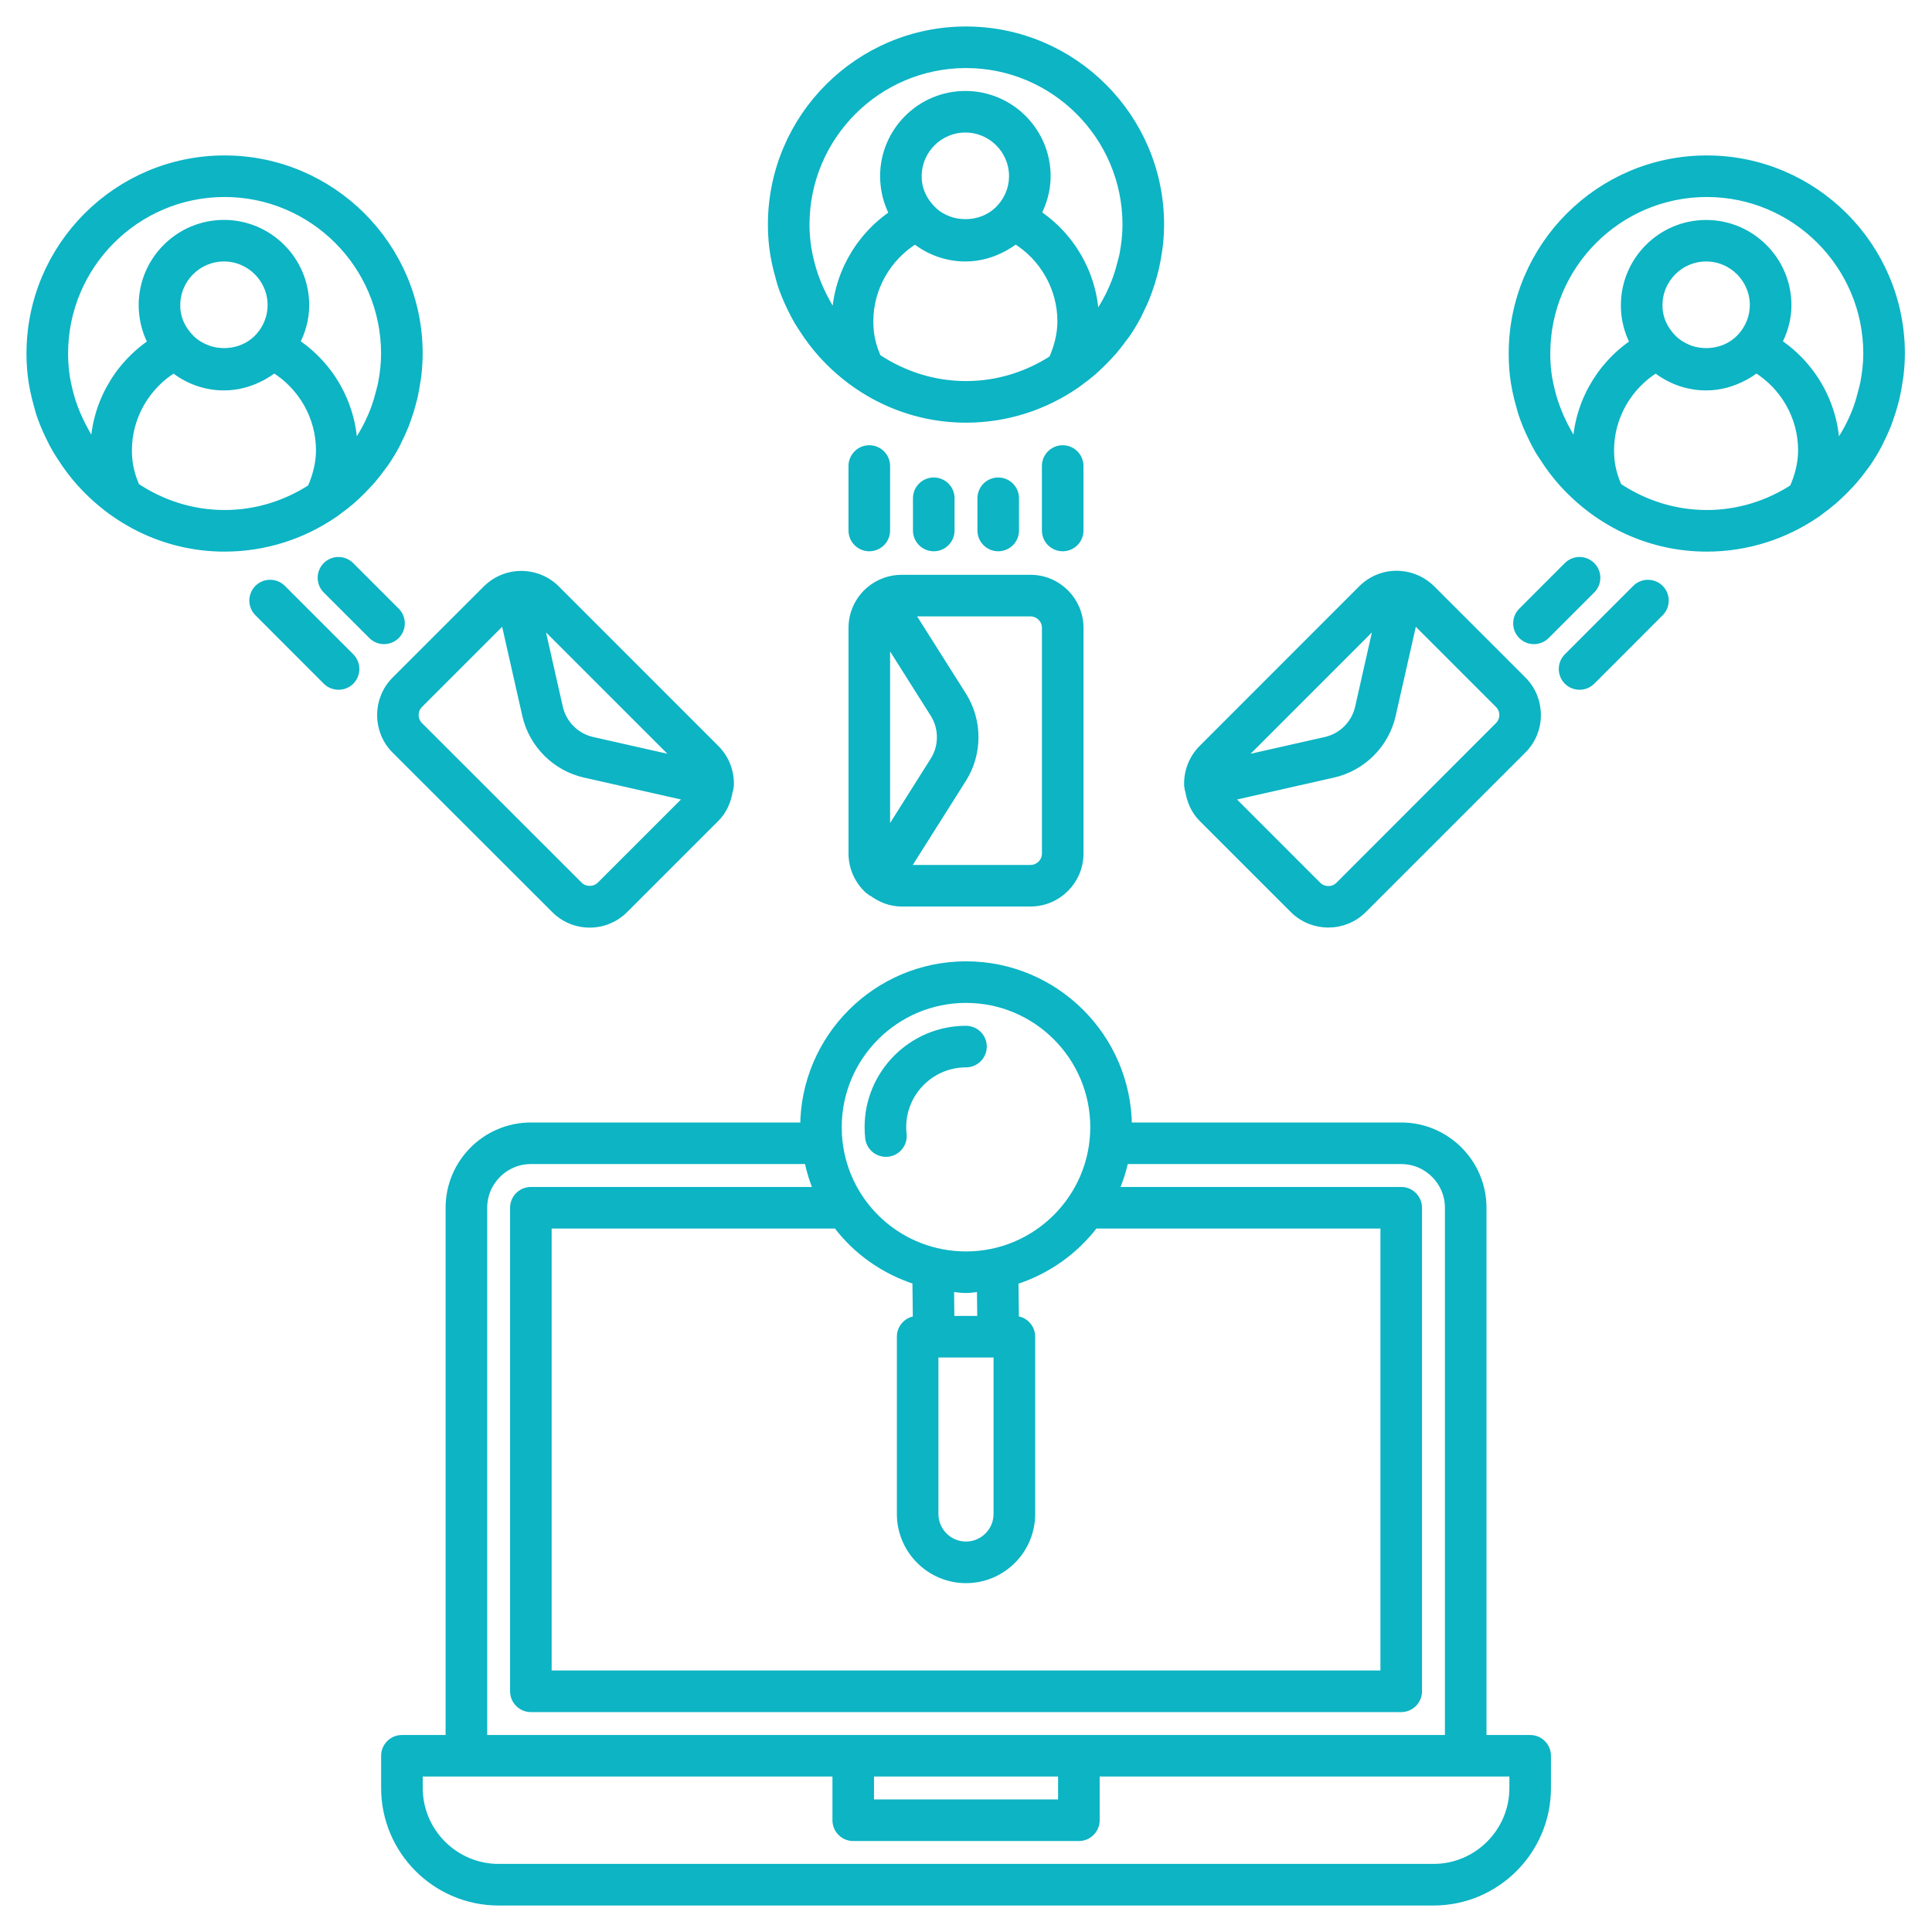 <svg width="62" height="62" viewBox="0 0 62 62" fill="none" xmlns="http://www.w3.org/2000/svg"><path d="M31 1C27.577 1 24.793 3.784 24.793 7.207C24.793 7.439 24.806 7.666 24.831 7.892C24.869 8.231 24.942 8.563 25.036 8.888C25.057 8.964 25.074 9.04 25.098 9.114C25.183 9.372 25.288 9.622 25.407 9.866C25.476 10.01 25.548 10.15 25.628 10.288C25.676 10.371 25.732 10.45 25.783 10.531C25.968 10.821 26.174 11.094 26.404 11.349C26.414 11.36 26.423 11.37 26.433 11.381C27.573 12.627 29.194 13.414 31 13.414C32.299 13.414 33.505 13.011 34.503 12.325C34.506 12.322 34.508 12.324 34.512 12.322C34.548 12.298 34.581 12.267 34.617 12.242C34.76 12.139 34.901 12.031 35.035 11.916C35.099 11.861 35.16 11.8 35.223 11.743C35.331 11.643 35.435 11.537 35.536 11.43C35.594 11.366 35.652 11.306 35.708 11.242C35.817 11.113 35.922 10.979 36.021 10.842C36.054 10.795 36.092 10.753 36.124 10.706C36.253 10.518 36.37 10.322 36.478 10.12C36.499 10.08 36.516 10.037 36.536 9.997C36.62 9.831 36.698 9.662 36.766 9.488C36.791 9.426 36.812 9.363 36.835 9.3C36.892 9.143 36.943 8.983 36.986 8.821C37.005 8.752 37.023 8.683 37.039 8.613C37.078 8.446 37.109 8.279 37.134 8.108C37.144 8.044 37.155 7.981 37.163 7.916C37.19 7.683 37.207 7.447 37.207 7.207C37.207 3.784 34.423 1 31 1ZM31 2.034C33.852 2.034 36.172 4.355 36.172 7.207C36.172 7.533 36.135 7.849 36.077 8.159C36.058 8.265 36.025 8.369 35.999 8.474C35.948 8.675 35.888 8.871 35.814 9.062C35.771 9.173 35.724 9.281 35.673 9.389C35.589 9.569 35.494 9.743 35.391 9.91C35.331 10.006 35.274 10.103 35.209 10.195C35.181 10.234 35.147 10.266 35.117 10.304C35.116 8.916 34.4 7.622 33.253 6.866C33.445 6.503 33.566 6.094 33.566 5.655C33.566 4.229 32.405 3.069 30.98 3.069C29.554 3.069 28.393 4.23 28.393 5.655C28.393 5.751 28.399 5.845 28.41 5.94C28.447 6.276 28.548 6.591 28.699 6.873C27.57 7.623 26.86 8.891 26.842 10.258C26.618 9.958 26.44 9.632 26.286 9.294C26.233 9.172 26.179 9.05 26.135 8.922C26.096 8.813 26.059 8.703 26.028 8.591C25.955 8.328 25.893 8.06 25.862 7.78C25.84 7.592 25.828 7.4 25.828 7.207C25.828 4.355 28.148 2.034 31 2.034ZM30.98 4.103C31.835 4.103 32.531 4.8 32.531 5.655C32.531 6.053 32.376 6.414 32.127 6.69L32.125 6.691C31.778 7.075 31.268 7.23 30.784 7.17C30.715 7.161 30.648 7.152 30.581 7.134C30.483 7.108 30.387 7.073 30.295 7.029C30.203 6.983 30.115 6.932 30.034 6.869C29.979 6.828 29.929 6.783 29.881 6.732C29.646 6.492 29.476 6.186 29.436 5.829C29.431 5.772 29.428 5.714 29.428 5.655C29.428 4.8 30.124 4.103 30.98 4.103ZM7.207 5.138C3.784 5.138 1 7.922 1 11.345C1 11.577 1.013 11.804 1.038 12.03C1.076 12.368 1.149 12.699 1.242 13.024C1.264 13.099 1.281 13.178 1.305 13.252C1.39 13.51 1.495 13.76 1.614 14.003C1.683 14.148 1.755 14.287 1.835 14.424C1.883 14.507 1.938 14.586 1.99 14.667C2.175 14.957 2.38 15.23 2.61 15.485C2.621 15.496 2.63 15.506 2.64 15.517C3.78 16.764 5.401 17.552 7.207 17.552C8.506 17.552 9.712 17.148 10.71 16.463C10.713 16.46 10.715 16.462 10.719 16.46C10.755 16.436 10.787 16.406 10.823 16.38C10.967 16.276 11.107 16.169 11.242 16.054C11.307 15.998 11.37 15.94 11.432 15.881C11.539 15.78 11.642 15.675 11.743 15.568C11.801 15.504 11.861 15.444 11.916 15.38C12.026 15.251 12.129 15.117 12.228 14.98C12.261 14.933 12.298 14.891 12.331 14.844C12.46 14.656 12.579 14.46 12.686 14.258C12.708 14.218 12.724 14.175 12.745 14.135C12.829 13.969 12.907 13.8 12.976 13.626C13 13.564 13.021 13.501 13.044 13.438C13.101 13.281 13.15 13.12 13.193 12.959C13.212 12.89 13.231 12.821 13.248 12.751C13.286 12.584 13.316 12.417 13.341 12.246C13.351 12.182 13.364 12.119 13.371 12.054C13.398 11.821 13.414 11.585 13.414 11.345C13.414 7.922 10.63 5.138 7.207 5.138ZM54.773 5.138C51.349 5.138 48.566 7.922 48.566 11.345C48.566 11.577 48.577 11.804 48.602 12.03C48.64 12.368 48.713 12.699 48.806 13.024C48.828 13.1 48.846 13.178 48.871 13.254C48.956 13.512 49.06 13.761 49.178 14.003C49.246 14.148 49.319 14.288 49.398 14.426C49.444 14.507 49.499 14.584 49.55 14.662C49.736 14.955 49.943 15.231 50.174 15.487C50.184 15.498 50.194 15.508 50.204 15.519C51.343 16.765 52.965 17.552 54.773 17.552C56.072 17.552 57.278 17.147 58.276 16.463C58.278 16.462 58.282 16.462 58.284 16.46C58.318 16.438 58.345 16.412 58.377 16.388C58.525 16.281 58.67 16.17 58.807 16.052C58.871 15.998 58.93 15.941 58.991 15.885C59.101 15.783 59.206 15.676 59.309 15.568C59.366 15.505 59.424 15.446 59.478 15.382C59.589 15.253 59.693 15.119 59.794 14.982C59.827 14.935 59.862 14.892 59.895 14.844C60.023 14.656 60.143 14.46 60.25 14.258C60.272 14.218 60.289 14.175 60.309 14.135C60.392 13.969 60.47 13.802 60.539 13.628C60.564 13.565 60.585 13.502 60.608 13.438C60.664 13.282 60.714 13.122 60.757 12.961C60.776 12.892 60.795 12.822 60.812 12.751C60.85 12.586 60.88 12.416 60.905 12.246C60.914 12.181 60.927 12.119 60.935 12.054C60.962 11.821 60.98 11.585 60.98 11.345C60.98 7.922 58.196 5.138 54.773 5.138ZM7.207 6.172C10.059 6.172 12.379 8.493 12.379 11.345C12.379 11.671 12.342 11.987 12.284 12.296C12.265 12.403 12.231 12.507 12.206 12.611C12.155 12.812 12.095 13.009 12.021 13.199C11.978 13.311 11.931 13.419 11.88 13.527C11.796 13.707 11.701 13.881 11.597 14.048C11.538 14.144 11.48 14.241 11.415 14.333C11.388 14.371 11.354 14.404 11.324 14.442C11.323 13.054 10.607 11.76 9.46 11.004C9.654 10.64 9.773 10.232 9.773 9.793C9.773 8.367 8.612 7.207 7.187 7.207C5.761 7.207 4.6 8.367 4.6 9.793C4.6 9.889 4.606 9.983 4.617 10.078C4.654 10.414 4.755 10.729 4.906 11.011C3.777 11.761 3.069 13.029 3.051 14.396C2.828 14.096 2.646 13.77 2.493 13.432C2.437 13.309 2.384 13.186 2.339 13.058C2.3 12.949 2.264 12.841 2.233 12.729C2.16 12.466 2.098 12.198 2.067 11.919C2.046 11.73 2.035 11.538 2.035 11.345C2.035 8.493 4.355 6.172 7.207 6.172ZM54.773 6.172C57.625 6.172 59.945 8.493 59.945 11.345C59.945 11.671 59.906 11.987 59.848 12.296C59.828 12.404 59.796 12.506 59.769 12.611C59.719 12.811 59.661 13.009 59.587 13.199C59.544 13.312 59.495 13.42 59.444 13.529C59.36 13.707 59.267 13.88 59.163 14.046C59.103 14.143 59.045 14.242 58.979 14.335C58.951 14.373 58.916 14.406 58.888 14.444C58.886 13.055 58.171 11.762 57.023 11.003C57.218 10.64 57.339 10.234 57.339 9.795C57.339 8.37 56.178 7.209 54.752 7.209C53.327 7.209 52.166 8.37 52.166 9.795C52.166 9.892 52.17 9.988 52.18 10.08C52.218 10.416 52.319 10.729 52.469 11.011C51.341 11.761 50.633 13.029 50.614 14.395C50.391 14.096 50.21 13.77 50.057 13.432C50.003 13.31 49.95 13.187 49.906 13.06C49.866 12.95 49.83 12.841 49.798 12.729C49.726 12.466 49.662 12.198 49.631 11.919C49.61 11.73 49.6 11.538 49.6 11.345C49.6 8.492 51.92 6.172 54.773 6.172ZM29.369 7.67C29.813 8.024 30.371 8.241 30.98 8.241C31.419 8.241 31.826 8.122 32.188 7.928C32.214 7.915 32.238 7.9 32.263 7.886C32.36 7.83 32.455 7.77 32.544 7.702C32.559 7.69 32.577 7.682 32.592 7.67C33.509 8.229 34.083 9.231 34.083 10.31C34.083 10.726 33.98 11.138 33.8 11.543C32.991 12.066 32.034 12.379 31 12.379C29.939 12.379 28.955 12.048 28.129 11.496C28.007 11.208 27.924 10.93 27.894 10.652C27.882 10.54 27.876 10.426 27.876 10.31C27.876 9.232 28.453 8.229 29.369 7.67ZM7.187 8.241C8.043 8.241 8.738 8.938 8.738 9.793C8.738 10.191 8.583 10.552 8.334 10.828L8.333 10.829C7.985 11.213 7.475 11.368 6.991 11.308C6.922 11.299 6.855 11.288 6.789 11.27C6.69 11.244 6.596 11.209 6.504 11.165C6.412 11.119 6.324 11.069 6.243 11.007C6.188 10.966 6.136 10.918 6.088 10.868C5.853 10.628 5.683 10.324 5.643 9.967C5.637 9.911 5.635 9.852 5.635 9.793C5.635 8.938 6.331 8.241 7.187 8.241ZM54.752 8.241C55.608 8.241 56.304 8.938 56.304 9.793C56.303 10.191 56.147 10.552 55.898 10.828L55.896 10.829C55.549 11.213 55.039 11.368 54.555 11.308C54.486 11.299 54.42 11.29 54.355 11.272C54.255 11.246 54.158 11.209 54.066 11.165C53.975 11.119 53.889 11.069 53.809 11.007C53.754 10.966 53.702 10.919 53.653 10.87C53.419 10.63 53.248 10.321 53.209 9.963C53.203 9.907 53.201 9.851 53.201 9.793C53.201 8.938 53.897 8.241 54.752 8.241ZM5.577 11.807C6.02 12.162 6.578 12.379 7.187 12.379C7.626 12.379 8.033 12.26 8.395 12.066C8.421 12.053 8.445 12.038 8.47 12.024C8.567 11.968 8.662 11.908 8.751 11.84C8.766 11.828 8.784 11.82 8.799 11.807C9.716 12.367 10.29 13.369 10.29 14.448C10.29 14.864 10.187 15.276 10.008 15.681C9.199 16.204 8.241 16.517 7.207 16.517C6.146 16.517 5.162 16.186 4.336 15.634C4.214 15.345 4.131 15.068 4.102 14.789C4.089 14.678 4.083 14.564 4.083 14.448C4.083 13.37 4.66 12.367 5.577 11.807ZM53.14 11.807C53.584 12.162 54.141 12.379 54.75 12.379C55.19 12.379 55.597 12.259 55.961 12.064C55.985 12.05 56.011 12.038 56.035 12.024C56.132 11.968 56.225 11.908 56.314 11.84C56.33 11.828 56.347 11.82 56.362 11.807C57.279 12.367 57.853 13.369 57.853 14.448C57.853 14.864 57.751 15.277 57.571 15.681C56.762 16.205 55.805 16.517 54.772 16.517C53.71 16.517 52.727 16.186 51.901 15.634C51.779 15.346 51.696 15.069 51.665 14.792C51.652 14.679 51.647 14.565 51.647 14.448C51.647 13.37 52.223 12.367 53.14 11.807ZM27.896 14.438C27.611 14.438 27.379 14.67 27.379 14.955V17.024C27.379 17.31 27.611 17.541 27.896 17.541C28.182 17.541 28.414 17.31 28.414 17.024V14.955C28.414 14.67 28.182 14.438 27.896 14.438ZM34.103 14.438C33.818 14.438 33.586 14.67 33.586 14.955V17.024C33.586 17.31 33.818 17.541 34.103 17.541C34.389 17.541 34.62 17.31 34.62 17.024V14.955C34.62 14.67 34.389 14.438 34.103 14.438ZM29.965 15.473C29.68 15.473 29.448 15.704 29.448 15.99V17.024C29.448 17.31 29.68 17.541 29.965 17.541C30.251 17.541 30.483 17.31 30.483 17.024V15.99C30.483 15.704 30.251 15.473 29.965 15.473ZM32.034 15.473C31.749 15.473 31.517 15.704 31.517 15.99V17.024C31.517 17.31 31.749 17.541 32.034 17.541C32.32 17.541 32.551 17.31 32.551 17.024V15.99C32.551 15.704 32.32 15.473 32.034 15.473ZM10.861 18.024C10.729 18.024 10.597 18.075 10.495 18.176C10.294 18.378 10.294 18.706 10.495 18.907L11.959 20.37C12.059 20.47 12.192 20.521 12.324 20.521C12.456 20.521 12.588 20.47 12.69 20.37C12.891 20.168 12.891 19.84 12.69 19.639L11.227 18.176C11.126 18.075 10.994 18.024 10.861 18.024ZM50.689 18.024C50.557 18.024 50.424 18.075 50.323 18.176L48.861 19.639C48.659 19.84 48.659 20.168 48.861 20.37C48.962 20.472 49.094 20.521 49.227 20.521C49.358 20.521 49.491 20.47 49.592 20.37L51.055 18.907C51.257 18.705 51.258 18.378 51.055 18.176C50.954 18.075 50.822 18.024 50.689 18.024ZM44.959 18.473C44.496 18.43 44.049 18.597 43.725 18.921L38.605 24.043C38.291 24.357 38.126 24.791 38.152 25.233C38.153 25.25 38.163 25.263 38.164 25.28C38.166 25.292 38.161 25.306 38.164 25.318C38.169 25.336 38.179 25.348 38.184 25.364C38.233 25.692 38.367 26 38.603 26.237L41.53 29.163C41.832 29.465 42.23 29.616 42.627 29.616C43.026 29.616 43.421 29.465 43.725 29.163L48.846 24.043C49.139 23.75 49.299 23.361 49.299 22.946C49.299 22.532 49.139 22.14 48.846 21.847L45.919 18.921C45.66 18.663 45.319 18.505 44.959 18.473ZM16.592 18.477C16.23 18.508 15.891 18.666 15.633 18.924L12.704 21.851C12.101 22.456 12.101 23.441 12.704 24.045L17.827 29.163C18.119 29.456 18.509 29.618 18.924 29.618C19.337 29.618 19.727 29.456 20.021 29.163L22.946 26.238C23.182 26.002 23.317 25.694 23.366 25.367C23.373 25.35 23.383 25.336 23.387 25.318C23.39 25.306 23.384 25.294 23.387 25.282C23.388 25.265 23.398 25.25 23.399 25.233C23.425 24.791 23.26 24.357 22.946 24.045L17.826 18.924C17.502 18.598 17.049 18.439 16.592 18.477ZM28.931 18.596C28.568 18.596 28.216 18.725 27.937 18.958C27.583 19.254 27.38 19.688 27.38 20.148V27.389C27.38 27.833 27.571 28.257 27.903 28.551C27.915 28.562 27.932 28.564 27.945 28.575C27.956 28.582 27.959 28.595 27.969 28.602C27.979 28.608 27.991 28.604 28 28.609C28.269 28.815 28.59 28.941 28.931 28.941H33.069C33.925 28.941 34.621 28.244 34.621 27.389V20.148C34.621 19.292 33.925 18.596 33.069 18.596L28.931 18.596ZM8.669 18.756C8.536 18.756 8.404 18.806 8.303 18.907C8.101 19.109 8.101 19.437 8.303 19.639L10.497 21.835C10.599 21.936 10.733 21.985 10.865 21.985C10.997 21.985 11.129 21.935 11.231 21.835C11.432 21.633 11.432 21.305 11.231 21.103L9.035 18.907C8.933 18.806 8.801 18.756 8.669 18.756ZM52.884 18.756C52.752 18.756 52.619 18.806 52.519 18.907L50.324 21.103C50.123 21.305 50.123 21.633 50.324 21.835C50.425 21.935 50.558 21.985 50.69 21.985C50.822 21.985 50.955 21.935 51.056 21.835L53.25 19.639C53.452 19.437 53.452 19.109 53.25 18.907C53.149 18.806 53.016 18.756 52.884 18.756ZM29.16 19.631H33.069C33.355 19.632 33.587 19.863 33.587 20.148V27.389C33.587 27.675 33.355 27.907 33.069 27.907H29.02L30.871 24.977C31.377 24.176 31.377 23.141 30.871 22.338L29.16 19.631ZM16.201 19.816L16.908 22.942C17.117 23.867 17.849 24.598 18.773 24.807L22.151 25.57L19.29 28.431C19.095 28.627 18.754 28.627 18.559 28.431L13.437 23.312C13.235 23.11 13.235 22.782 13.437 22.58L16.201 19.816ZM45.349 19.816L48.113 22.58C48.211 22.679 48.265 22.808 48.265 22.946C48.265 23.085 48.211 23.213 48.113 23.312L42.994 28.434C42.792 28.636 42.464 28.634 42.262 28.434L39.399 25.571L42.777 24.807C43.702 24.598 44.434 23.866 44.642 22.942L45.349 19.816ZM17.262 19.822L21.89 24.449L19 23.797C18.462 23.676 18.036 23.249 17.915 22.712L17.262 19.822ZM44.286 19.822L43.634 22.712C43.513 23.248 43.089 23.676 42.551 23.797L39.661 24.449L44.286 19.822ZM28.414 20.386L29.995 22.89C30.29 23.356 30.29 23.96 29.995 24.425L28.414 26.931V20.386ZM31.002 31C28.15 31 25.829 33.32 25.829 36.172H17.036C15.611 36.172 14.45 37.333 14.45 38.758V55.828H12.898C12.613 55.828 12.381 56.059 12.381 56.345V57.379C12.381 59.376 14.005 61 16.002 61H46.002C47.998 61 49.622 59.376 49.622 57.379V56.345C49.622 56.059 49.39 55.828 49.105 55.828H47.553V38.758C47.553 37.333 46.393 36.172 44.967 36.172H36.174C36.174 33.32 33.854 31 31.002 31ZM31 32.034C33.282 32.034 35.138 33.89 35.138 36.172C35.138 38.454 33.282 40.31 31 40.31C28.887 40.31 27.118 38.728 26.886 36.629C26.871 36.479 26.862 36.326 26.862 36.172C26.862 33.89 28.719 32.034 31 32.034ZM31 33.069C29.289 33.069 27.896 34.461 27.896 36.172C27.896 36.287 27.902 36.401 27.914 36.513C27.944 36.778 28.168 36.974 28.43 36.974C28.448 36.974 28.466 36.974 28.484 36.972C28.769 36.942 28.976 36.686 28.945 36.403C28.937 36.326 28.931 36.25 28.931 36.172C28.931 35.031 29.859 34.103 31 34.103C31.285 34.103 31.517 33.871 31.517 33.586C31.517 33.3 31.285 33.069 31 33.069ZM17.036 37.206H25.954C26.028 37.568 26.135 37.913 26.278 38.241H17.036C16.751 38.241 16.519 38.473 16.519 38.758V54.275C16.519 54.561 16.751 54.793 17.036 54.793H44.967C45.252 54.793 45.484 54.561 45.484 54.275V38.758C45.484 38.473 45.252 38.241 44.967 38.241H35.736C35.88 37.912 35.996 37.568 36.069 37.206H44.967C45.823 37.206 46.519 37.903 46.519 38.758V55.828H15.485V38.758C15.485 37.903 16.181 37.206 17.036 37.206ZM35.113 39.274C35.114 39.274 35.115 39.275 35.117 39.275H44.45V53.758H17.553V39.275H26.868C27.506 40.126 28.399 40.754 29.43 41.081L29.445 42.379C29.162 42.381 28.932 42.61 28.932 42.894V48.586C28.932 49.727 29.861 50.655 31.001 50.655C32.142 50.655 33.07 49.727 33.07 48.586V42.896C33.07 42.611 32.839 42.379 32.553 42.379H32.549L32.533 41.086C33.573 40.76 34.47 40.124 35.113 39.274ZM30.466 41.294C30.643 41.312 30.817 41.344 30.999 41.344C31.171 41.344 31.333 41.31 31.5 41.294L31.512 42.379H30.478L30.466 41.294ZM29.965 43.413H32.034V48.586C32.034 49.156 31.569 49.62 30.999 49.62C30.43 49.62 29.965 49.156 29.965 48.586V43.413ZM13.416 56.861H26.864V58.413C26.864 58.699 27.096 58.931 27.381 58.931H34.622C34.908 58.931 35.14 58.699 35.14 58.413V56.861H48.588V57.379C48.588 58.804 47.427 59.965 46.002 59.965H16.002C14.577 59.965 13.416 58.804 13.416 57.379V56.861ZM27.898 56.861H34.105V57.896H27.898V56.861Z" fill="#0CB4C4" stroke="#0CB4C4" stroke-width="0.3"></path></svg>